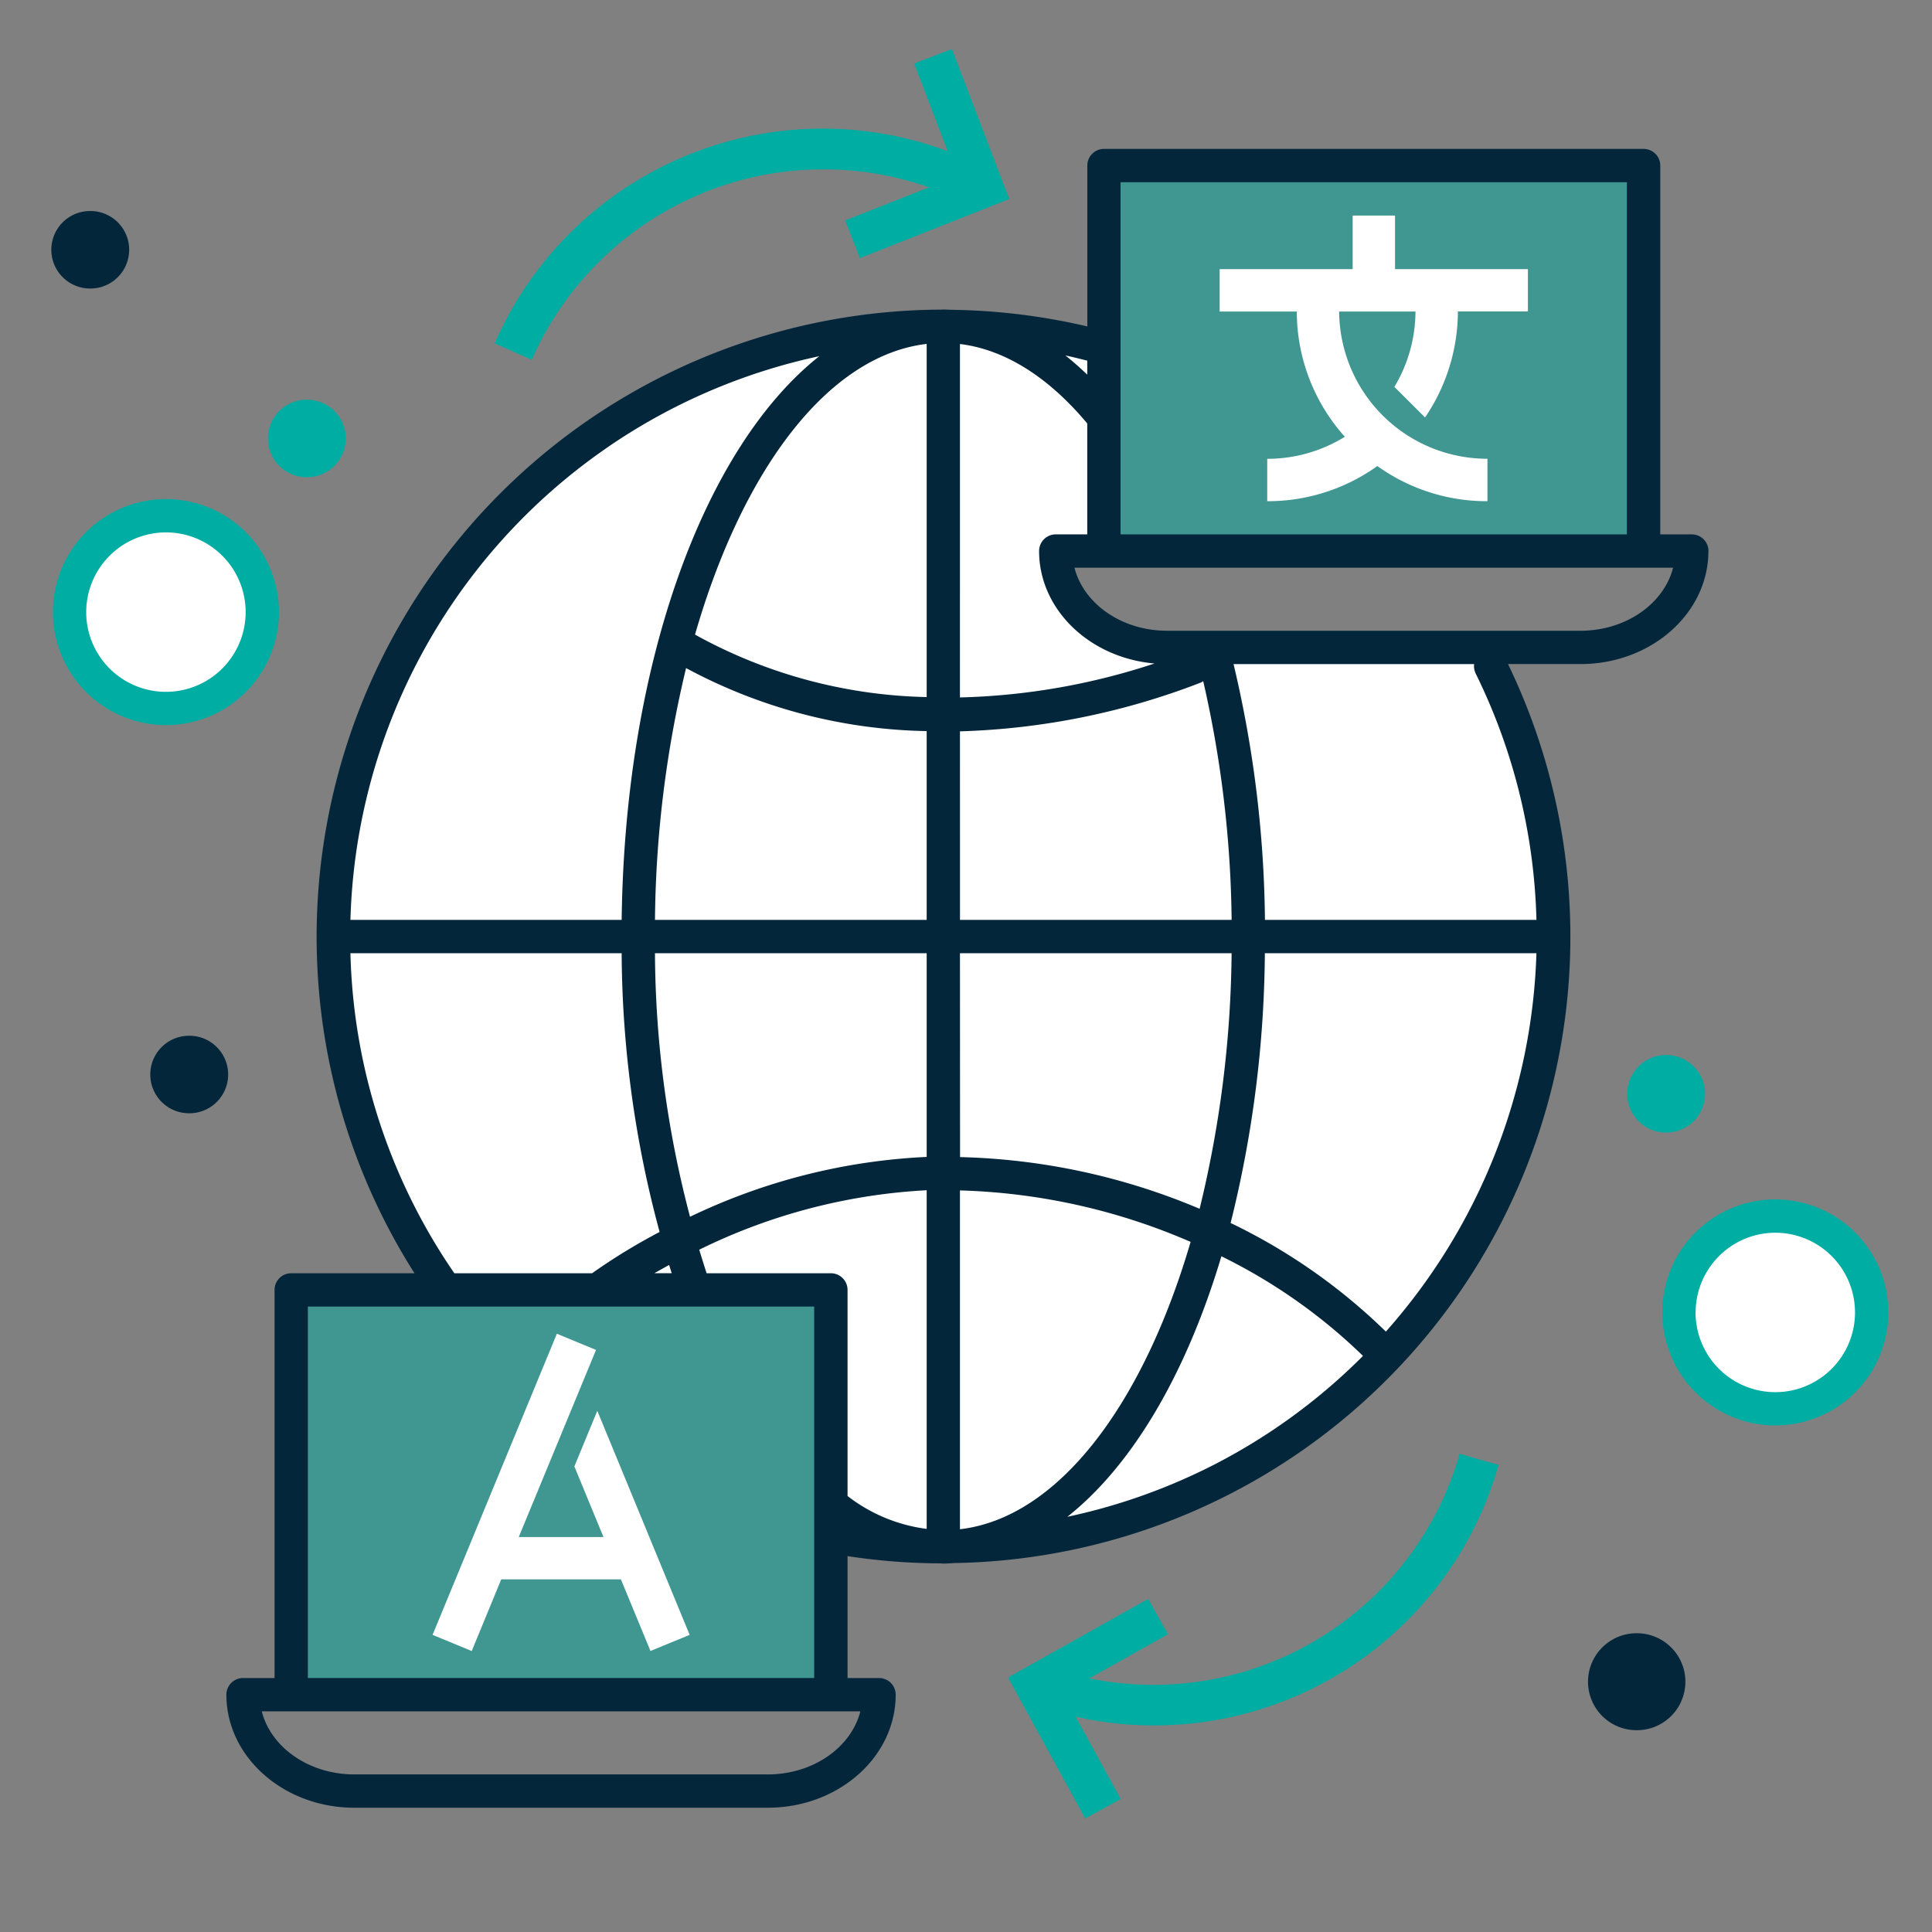 <svg id="icon_-_Language" data-name="icon - Language" xmlns="http://www.w3.org/2000/svg" width="145" height="145" viewBox="0 0 145 145">
  <rect x="0" y="0" width="145" height="145" fill="#808080" stroke="none"/>
  <defs>
    <style>
      .cls-1 {
        fill: none;
      }

      .cls-1, .cls-3 {
        opacity: 0.5;
      }

      .cls-2, .cls-7 {
        fill: #fff;
      }

      .cls-2, .cls-3, .cls-5, .cls-6 {
        stroke: rgba(0,0,0,0);
        stroke-miterlimit: 10;
      }

      .cls-3, .cls-6 {
        fill: #00ada2;
      }

      .cls-4, .cls-5 {
        fill: #03263b;
      }
    </style>
  </defs>
  <rect id="mask" class="cls-1" width="145" height="145"/>
  <path id="联合" class="cls-2" d="M502.22,1890.635v-18.154h-29.5s-18.013-28.792,0-53.612,49.5-18.016,49.5-18.016v15.321h-3.832s1.557,6.85,7.943,7.233,25.246,0,25.246,0,10.5,25.1,0,43.4-31.912,23.828-31.912,23.828Zm63.571-17.284a7.233,7.233,0,1,1,7.232,7.233A7.232,7.232,0,0,1,565.79,1873.352ZM445,1820.792a7.233,7.233,0,1,1,7.233,7.233A7.233,7.233,0,0,1,445,1820.792Z" transform="translate(-439.78 -1774.853)"/>
  <path id="联合-2" data-name="联合" class="cls-3" d="M445,1914.762v-30.378h40.5v30.378Zm61-85.829V1800h40.5v28.932Z" transform="translate(-423.144 -1787.574)"/>
  <path id="路径" class="cls-4" d="M128.223,41.356a1.25,1.25,0,0,0-1.25-1.25h-2.367V12.426a1.25,1.25,0,0,0-1.25-1.25h-40.5a1.249,1.249,0,0,0-1.25,1.25V24.5A47.385,47.385,0,0,0,71.368,23.25c-.19-.009-.381-.019-.571-.019-.053,0-.1.007-.157.007A47.072,47.072,0,0,0,31.109,95.56H21.856a1.249,1.249,0,0,0-1.25,1.25v29.13H18.24a1.25,1.25,0,0,0-1.25,1.25c0,4.677,4.308,8.483,9.6,8.483H57.623c5.3,0,9.6-3.806,9.6-8.483a1.25,1.25,0,0,0-1.25-1.25H63.61v-9.15a47.082,47.082,0,0,0,6.942.543c.081,0,.161.013.242.015H70.8l.007,0c.265,0,.526-.021.789-.037A47.028,47.028,0,0,0,113.18,49.839h5.439c5.3,0,9.6-3.806,9.6-8.483m-82.78-7.677a44.528,44.528,0,0,1,16.052-6.947C52.88,33.55,46.9,49.669,46.657,69.04H26.3A44.542,44.542,0,0,1,45.443,33.679M26.3,71.54H46.656a81.438,81.438,0,0,0,2.849,20.921,44.916,44.916,0,0,0-5.069,3.1H34.1a44.306,44.306,0,0,1-7.8-24.02m23.92,23.4c.063.205.13.41.193.616h-1.3c.347-.2.712-.4,1.1-.616M23.106,98.06h38v27.878h-38Zm41.465,30.38c-.685,2.7-3.54,4.733-6.948,4.733H26.594c-3.408,0-6.264-2.032-6.948-4.733Zm4.978-13.694a12.212,12.212,0,0,1-5.939-2.468V96.81a1.25,1.25,0,0,0-1.25-1.25H53.032c-.188-.588-.376-1.177-.553-1.767a43.817,43.817,0,0,1,17.07-4.464Zm0-27.917a45.8,45.8,0,0,0-17.761,4.493A78.937,78.937,0,0,1,49.156,71.54H69.549Zm0-17.789H49.157a83.942,83.942,0,0,1,2.334-18.9,39.478,39.478,0,0,0,18.058,4.73Zm0-16.724a37.467,37.467,0,0,1-17.387-4.688c3.576-12.4,9.989-20.948,17.387-21.818Zm56.018-9.71c-.684,2.7-3.54,4.733-6.948,4.733H87.59c-3.409,0-6.264-2.032-6.949-4.733ZM84.1,13.676h38v26.43h-38ZM81.6,27.067v1.051c-.539-.518-1.085-1-1.642-1.441.549.115,1.1.255,1.642.39m-9.553-1.249c3.339.41,6.617,2.447,9.553,5.965v8.323H79.236a1.249,1.249,0,0,0-1.25,1.25c0,4.4,3.805,8.02,8.66,8.44a50.224,50.224,0,0,1-14.6,2.548Zm0,29.071a54.376,54.376,0,0,0,18.1-3.67,1.132,1.132,0,0,0,.156-.1A83.862,83.862,0,0,1,92.436,69.04H72.049Zm0,16.651H92.434a83.777,83.777,0,0,1-2.4,19.182,49.1,49.1,0,0,0-17.98-3.88Zm0,43.232V89.343a46.657,46.657,0,0,1,17.31,3.863c-3.591,12.275-9.971,20.713-17.31,21.566m18.45-4.534a44.477,44.477,0,0,1-10.389,3.6c4.9-3.882,8.937-10.77,11.56-19.552a41.376,41.376,0,0,1,10.628,7.477,44.406,44.406,0,0,1-11.8,8.477m13.517-10.3a43.812,43.812,0,0,0-11.653-8.153,85.959,85.959,0,0,0,2.57-20.247h20.382a44.854,44.854,0,0,1-11.3,28.4m6.723-49.427a44.316,44.316,0,0,1,4.578,18.527H94.936a86.362,86.362,0,0,0-2.356-19.2h18.058a1.21,1.21,0,0,0,.1.674"/>
  <path id="联合-3" data-name="联合" class="cls-5" d="M563.953,1914.018a3.638,3.638,0,0,1,0-7.276h.041a3.638,3.638,0,0,1-.021,7.277Zm-108.633-46.3a2.91,2.91,0,0,1,0-5.82h.033a2.91,2.91,0,0,1-.017,5.82Zm-7.428-61.9a2.909,2.909,0,0,1,0-5.818h.032a2.909,2.909,0,0,1-.016,5.818Z" transform="translate(-441.131 -1784.164)"/>
  <path id="联合-4" data-name="联合" class="cls-6" d="M516.686,1922.22l10.516-5.9,1.487,2.651-5.9,3.313a23.911,23.911,0,0,0,27.792-16.857l2.921.838a26.866,26.866,0,0,1-31.738,18.9l3.379,6.177-2.666,1.46Zm49.1-27.4a8.483,8.483,0,1,1,8.482,8.483A8.492,8.492,0,0,1,565.79,1894.819Zm2.5,0a5.983,5.983,0,1,0,5.983-5.982A5.99,5.99,0,0,0,568.29,1894.819Zm-2.22-13.5a2.909,2.909,0,0,1,0-5.818h.031a2.909,2.909,0,0,1-.015,5.818ZM445,1842.259a8.483,8.483,0,1,1,8.483,8.483A8.493,8.493,0,0,1,445,1842.259Zm2.5,0a5.983,5.983,0,1,0,5.983-5.982A5.99,5.99,0,0,0,447.5,1842.259Zm16.547-10.122a2.91,2.91,0,0,1,0-5.82h.032a2.91,2.91,0,0,1-.016,5.82Zm14.106-10.043a26.864,26.864,0,0,1,34-14.431l-2.513-6.578,2.838-1.085,4.3,11.26-11.206,4.433-1.115-2.828,6.3-2.484a23.913,23.913,0,0,0-29.817,12.944Z" transform="translate(-441.03 -1796.32)"/>
  <path id="路径-2" data-name="路径" class="cls-7" d="M106.953,31.331a14.222,14.222,0,0,0,2.465-7.956h5.255V20.2H104.7V16.179h-3.181V20.2H91.538v3.181h5.788a14.1,14.1,0,0,0,3.606,9.4,11.056,11.056,0,0,1-5.824,1.654v3.181a14.1,14.1,0,0,0,8.264-2.639,14.083,14.083,0,0,0,8.264,2.639V34.431a11.125,11.125,0,0,1-11.13-11.049h5.728a11.075,11.075,0,0,1-1.583,5.656Z"/>
  <path id="路径-3" data-name="路径" class="cls-7" d="M48.819,123.908,51.76,122.7l-6.932-16.815-1.721,4.172,2.184,5.3H38.933l5.8-14.043L41.794,100.1l-9.329,22.6,2.939,1.212,2.215-5.378H46.6Z"/>
</svg>
